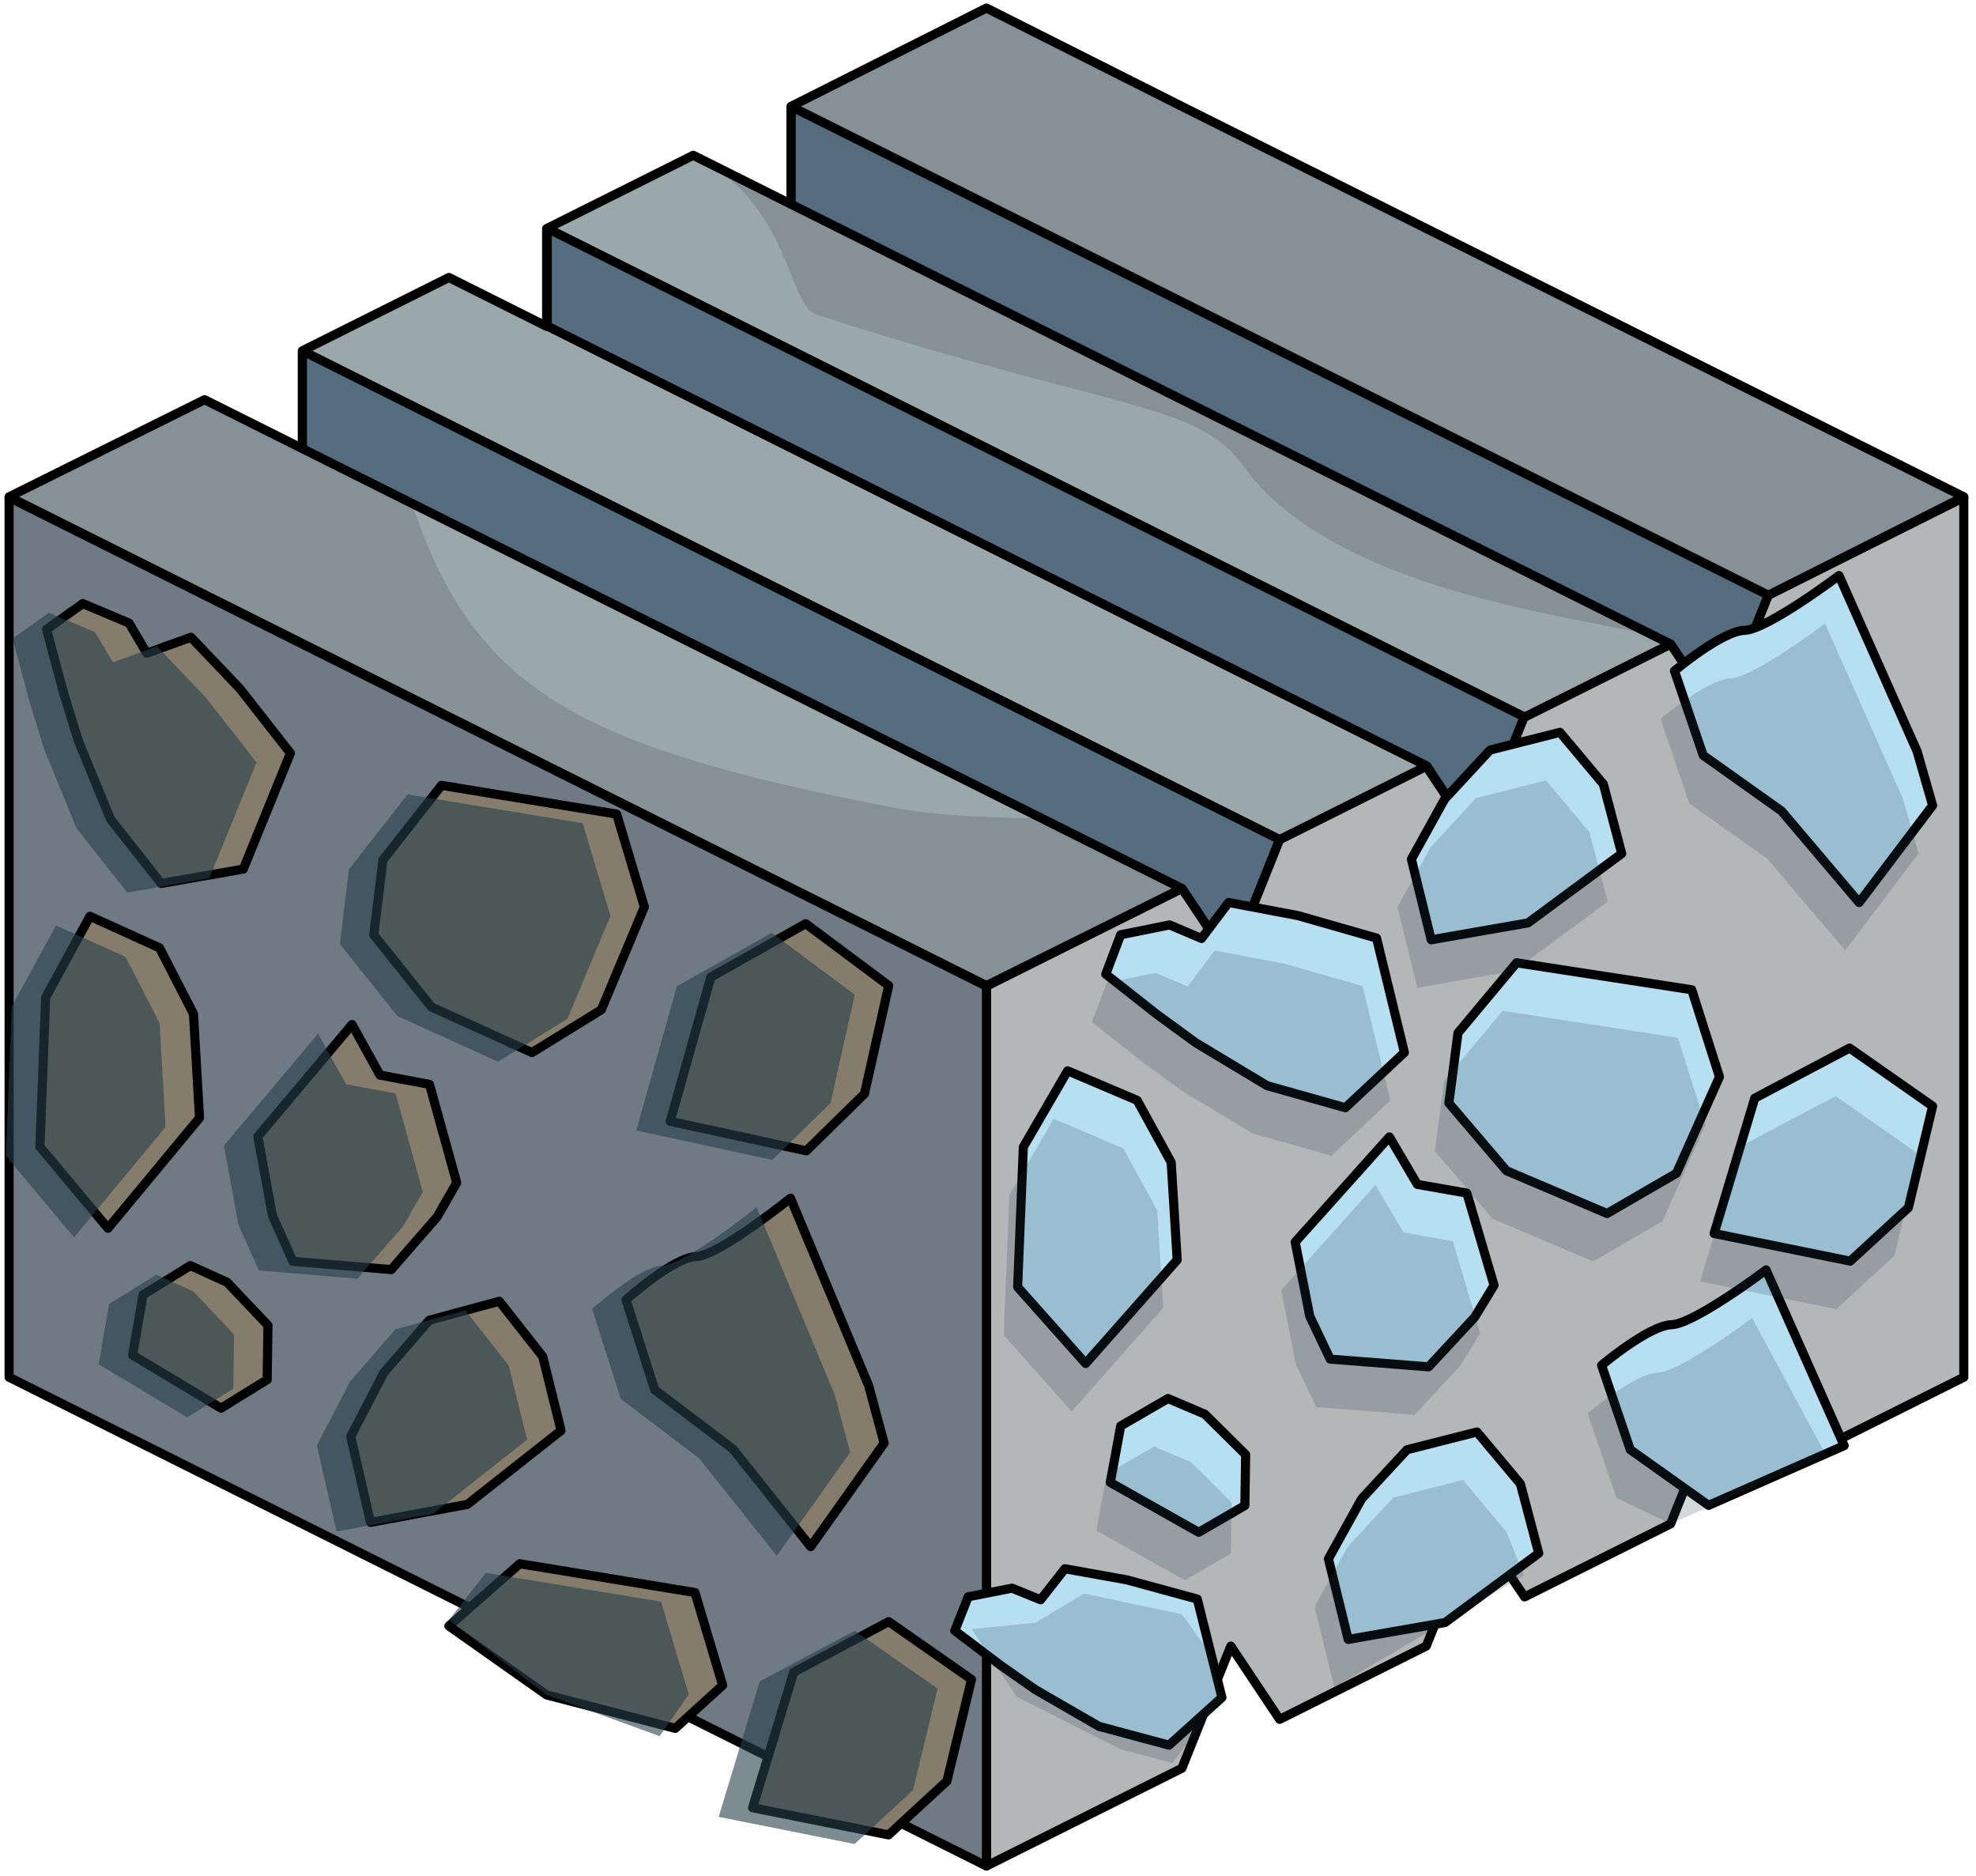 <?xml version="1.0" encoding="UTF-8" standalone="no"?><!DOCTYPE svg PUBLIC "-//W3C//DTD SVG 1.1//EN" "http://www.w3.org/Graphics/SVG/1.1/DTD/svg11.dtd"><svg width="100%" height="100%" viewBox="0 0 217 206" version="1.1" xmlns="http://www.w3.org/2000/svg" xmlns:xlink="http://www.w3.org/1999/xlink" xml:space="preserve" xmlns:serif="http://www.serif.com/" style="fill-rule:evenodd;clip-rule:evenodd;stroke-linecap:round;stroke-linejoin:round;stroke-miterlimit:1.5;"><g id="Stone_Block04"><g><path d="M215.66,54.617l0,96.598l-21.466,10.733l-5.367,-8.05l-5.366,13.416l-16.032,8.016l-5.434,-8.016l-5.367,13.417l-16.1,8.05l-5.366,-8.05l-5.367,13.416l-21.466,10.733l0,-96.598l107.331,-53.665Z" style="fill:#b4b7b8;stroke:#000;stroke-width:1px;"/><path d="M0.998,54.617l107.331,53.665l0,96.598l-107.331,-53.665l0,-96.598" style="fill:#707a84;stroke:#000;stroke-width:1px;"/></g><path d="M215.66,54.549l-75.132,-37.498l-10.733,-5.367l-21.466,-10.801l-21.466,10.801l0,10.733l-10.733,-5.366l-16.1,8.049l0,10.734l-10.733,-5.367l-16.1,8.05l0,10.733l-10.733,-5.367l-21.466,10.666l107.331,53.665l21.466,-10.665l5.367,8.05l5.366,-13.417l16.1,-8.049l5.367,8.049l5.366,-13.416l16.1,-8.05l5.366,8.05l5.367,-13.416l21.466,-10.801Z" style="fill:#9aa7ab;"/><clipPath id="_clip1"><path d="M215.66,54.549l-75.132,-37.498l-10.733,-5.367l-21.466,-10.801l-21.466,10.801l0,10.733l-10.733,-5.366l-16.1,8.049l0,10.734l-10.733,-5.367l-16.1,8.05l0,10.733l-10.733,-5.367l-21.466,10.666l107.331,53.665l21.466,-10.665l5.367,8.05l5.366,-13.417l16.1,-8.049l5.367,8.049l5.366,-13.416l16.1,-8.05l5.366,8.05l5.367,-13.416l21.466,-10.801Z"/></clipPath><g clip-path="url(#_clip1)"><path d="M-11.03,21.659c0,0 25.752,7.572 44.227,16.79c10.717,5.347 10.436,12.284 12.301,17.627c6.806,19.49 17.714,25.849 52.098,32.503c14.621,2.83 34.879,-0.621 42.932,3.536c16.652,8.595 35.774,8.946 35.774,8.946l-153.846,33.017l-67.965,-77.834l34.479,-34.585Z" style="fill:#707a84;fill-opacity:0.5;"/><path d="M183.461,70.649c-1.62,-2.35 -35.596,-3.693 -46.872,-19.429c-5.08,-7.09 -13.536,-5.956 -46.885,-16.649c-3.266,-1.047 -2.827,-12.223 -13.574,-17.588c-26.494,-13.227 -64.207,-12.397 -64.207,-12.397l153.225,-35.789l73.087,90.564l-54.774,11.288Z" style="fill:#707a84;fill-opacity:0.5;"/><path d="M194.194,65.35l-107.331,-53.666l0,10.733l96.598,48.299l5.366,8.05l5.367,-13.416Z" style="fill:#546e80;stroke:#000;stroke-width:1px;"/><path d="M140.528,92.182l-107.331,-53.665l0,10.733l96.598,48.299l5.367,8.05l5.366,-13.417Z" style="fill:#546e80;stroke:#000;stroke-width:1px;"/><path d="M167.429,78.732l-107.331,-53.665l0,10.733l96.598,48.299l5.299,8.083l5.434,-13.45Z" style="fill:#546e80;stroke:#000;stroke-width:1px;"/></g><path d="M215.66,54.549l-75.132,-37.498l-10.733,-5.367l-21.466,-10.801l-21.466,10.801l0,10.733l-10.733,-5.366l-16.1,8.049l0,10.734l-10.733,-5.367l-16.1,8.05l0,10.733l-10.733,-5.367l-21.466,10.666l107.331,53.665l21.466,-10.665l5.367,8.05l5.366,-13.417l16.1,-8.049l5.367,8.049l5.366,-13.416l16.1,-8.05l5.366,8.05l5.367,-13.416l21.466,-10.801Z" style="fill:none;stroke:#000;stroke-width:1px;"/><g><path d="M49.297,178.53l10.733,7.567l14.122,3.672l5.21,-4.732l-3.045,-10.187l-19.234,-3.158l-7.786,6.838Z" style="fill:#857c6c;stroke:#000;stroke-width:1px;"/><path d="M89.026,169.819l8.068,-11.367l-1.706,-6.333l-8.575,-20.565c0,0 -7.897,6.331 -10.383,6.412c-2.485,0.082 -7.683,4.746 -7.683,4.746l3.152,9.879l8.6,6.515l8.527,10.713Z" style="fill:#857c6c;stroke:#000;stroke-width:1px;"/><path d="M40.69,167.152l10.639,-1.979l10.285,-8.106l-2.016,-8.128l-4.769,-6.067l-7.679,2.079l-4.985,5.743l-3.648,7.023l2.173,9.435" style="fill:#857c6c;stroke:#000;stroke-width:1px;"/><path d="M106.689,184.397l-9.093,-6.35l-10.433,5.551l-4.516,14.885l14.93,2.979l6.408,-5.9l2.704,-11.165" style="fill:#857c6c;stroke:#000;stroke-width:1px;"/><path d="M11.857,134.859l-7.471,-8.946l0.629,-16.394l4.861,-8.915l7.639,3.462l3.734,7.252l0.66,11.419l-10.052,12.122" style="fill:#857c6c;stroke:#000;stroke-width:1px;"/><path d="M24.275,154.612l-9.713,-5.827l1.146,-6.621l5.191,-3.206l4.056,1.838l4.471,4.721l-0.085,5.966l-5.066,3.129Z" style="fill:#857c6c;stroke:#000;stroke-width:1px;"/><path d="M48.007,133.606l-5.042,5.788l-10.805,-0.905l-2.238,-5.008l-1.605,-8.692l10.343,-12.302l3.071,5.555l5.435,1.018l2.991,10.793l-2.15,3.753" style="fill:#857c6c;stroke:#000;stroke-width:1px;"/><path d="M17.705,97l9.014,-1.578l5.175,-12.725l-5.559,-7.096l-5.363,-5.631l-4.853,1.743l-1.957,-3.307l-5.07,-2.136l-3.979,2.835l1.911,7.125l1.585,5.13l3.529,8.589l5.567,7.051Z" style="fill:#857c6c;stroke:#000;stroke-width:1px;"/><path d="M58.419,115.567l7.62,-4.706l4.724,-11.29l-3.045,-10.188l-19.234,-3.158l-6.431,8.204l-1.006,8.216l6.329,7.917l11.043,5.005Z" style="fill:#857c6c;stroke:#000;stroke-width:1px;"/><path d="M97.596,108.218l-9.119,-6.802l-10.415,5.867l-4.461,15.835l14.945,3.236l6.388,-6.256l2.662,-11.88" style="fill:#857c6c;stroke:#000;stroke-width:1px;"/><path d="M102.962,185.399l-2.703,11.165l-6.408,5.899l-14.93,-2.979l4.516,-14.884l10.432,-5.551l9.093,6.35Zm-49.606,-12.706l-4.059,5.183l10.733,8.221l12.416,4.526l3.189,-4.584l-3.045,-10.187l-9.927,-1.63l-9.307,-1.529Zm31.943,-1.872l8.069,-11.367l-1.707,-6.333l-8.575,-20.566c0,0 -7.896,6.332 -10.382,6.413c-2.486,0.082 -7.683,4.746 -7.683,4.746l3.152,9.879l8.599,6.515l8.527,10.713Zm-48.335,-2.667l10.639,-1.979l10.285,-8.107l-2.017,-8.128l-4.768,-6.066l-7.68,2.079l-4.984,5.743l-3.648,7.022l2.173,9.436Zm-16.415,-12.541l-9.714,-5.826l1.146,-6.621l5.191,-3.206l4.057,1.838l4.47,4.721l-0.085,5.966l-5.065,3.128Zm23.732,-21.005l-5.042,5.788l-10.806,-0.905l-2.238,-5.008l-1.605,-8.692l10.344,-12.302l3.07,5.554l5.436,1.018l2.99,10.794l-2.149,3.753Zm-36.151,1.253l-7.471,-8.946l0.629,-16.394l4.861,-8.915l7.639,3.462l3.734,7.252l0.661,11.419l-10.053,12.122Zm85.739,-26.641l-2.662,11.88l-6.387,6.256l-14.946,-3.237l4.462,-15.834l10.414,-5.867l9.119,6.802Zm-39.177,7.349l7.62,-4.707l4.724,-11.29l-3.045,-10.187l-19.233,-3.158l-6.432,8.203l-1.006,8.217l6.329,7.917l11.043,5.005Zm-40.714,-18.568l9.014,-1.578l5.175,-12.724l-5.559,-7.096l-5.362,-5.631l-4.853,1.743l-1.958,-3.307l-5.07,-2.136l-3.978,2.835l1.911,7.125l1.585,5.13l3.528,8.589l5.567,7.05Z" style="fill:#273f4b;fill-opacity:0.6;"/></g><g><path d="M128.377,191.612l5.814,-5.233l-2.71,-10.81l-7.714,-2.103l-6.821,-1.226l-2.673,3.407l-3.13,-1.274l-4.817,0.946l-1.472,3.722l5.049,3.818l3.79,2.651l6.987,4.033l7.697,2.069Z" style="fill:#b7dff2;stroke:#000;stroke-width:1px;"/><path d="M187.633,165.28l14.889,-6.555l-8.575,-19.295c0,0 -7.896,5.94 -10.382,6.017c-2.486,0.077 -7.683,4.452 -7.683,4.452l3.152,9.269l8.599,6.112Z" style="fill:#b7dff2;stroke:#000;stroke-width:1px;"/><path d="M148.057,180.003l10.639,-1.857l10.285,-7.605l-2.016,-7.626l-4.769,-5.691l-7.679,1.95l-4.985,5.388l-3.648,6.589l2.173,8.852" style="fill:#b7dff2;stroke:#000;stroke-width:1px;"/><path d="M119.224,149.706l-7.471,-8.393l0.629,-15.381l4.861,-8.365l7.639,3.249l3.734,6.804l0.66,10.713l-10.052,11.373" style="fill:#b7dff2;stroke:#000;stroke-width:1px;"/><path d="M131.642,168.238l-9.713,-5.467l1.146,-6.211l5.191,-3.009l4.056,1.725l4.471,4.43l-0.085,5.596l-5.066,2.936Z" style="fill:#b7dff2;stroke:#000;stroke-width:1px;"/><path d="M161.926,144.643l-5.043,5.43l-10.805,-0.848l-2.238,-4.699l-1.605,-8.155l10.343,-11.541l3.071,5.211l5.435,0.955l2.991,10.126l-2.149,3.521" style="fill:#b7dff2;stroke:#000;stroke-width:1px;"/><path d="M147.745,121.623l6.48,-6.063l-3.057,-12.564l-8.623,-2.464l-7.622,-1.443l-2.977,3.95l-3.5,-1.488l-5.378,1.085l-1.634,4.32l5.651,4.448l4.24,3.091l7.816,4.703l8.604,2.425Z" style="fill:#b7dff2;stroke:#000;stroke-width:1px;"/><path d="M176.483,133.237l7.62,-4.416l4.724,-10.592l-3.045,-9.558l-19.233,-2.963l-6.432,7.697l-1.006,7.708l6.329,7.428l11.043,4.696Z" style="fill:#b7dff2;stroke:#000;stroke-width:1px;"/><path d="M204.168,99.094l8.068,-10.665l-1.706,-5.942l-8.575,-19.294c0,0 -7.897,5.94 -10.383,6.017c-2.486,0.076 -7.683,4.452 -7.683,4.452l3.152,9.269l8.6,6.112l8.527,10.051Z" style="fill:#b7dff2;stroke:#000;stroke-width:1px;"/><path d="M157.17,103.185l10.64,-1.857l10.284,-7.605l-2.016,-7.626l-4.769,-5.692l-7.679,1.95l-4.985,5.389l-3.648,6.588l2.173,8.853" style="fill:#b7dff2;stroke:#000;stroke-width:1px;"/><path d="M212.236,121.453l-9.119,-6.382l-10.414,5.505l-4.461,14.856l14.945,3.036l6.387,-5.869l2.662,-11.146" style="fill:#b7dff2;stroke:#000;stroke-width:1px;"/><path d="M128.741,193.574l5.45,-6.991c-1.197,-4.704 -1.018,-3.262 -1.122,-4.806l-3.274,-4.534l-10.733,-2.277l-5.366,3.205l-7.007,0.696l4.972,7.444l11.504,5.785l5.576,1.478Zm17.784,-8.3l20.836,-12.292l-1.929,-4.796l-4.768,-5.691l-7.68,1.95l-4.984,5.388l-3.648,6.589l2.173,8.852Zm30.976,-20.835l5.96,2.875l17.041,-7.579l-8.087,-15.034c0,0 -7.897,5.94 -10.383,6.017c-2.486,0.076 -7.683,4.452 -7.683,4.452l3.152,9.269Zm-47.391,9.07l-9.714,-5.467l1.146,-6.211l5.191,-3.009l4.057,1.725l4.47,4.43l-0.085,5.596l-5.065,2.936Zm30.283,-23.595l-5.042,5.43l-10.806,-0.848l-2.238,-4.699l-1.605,-8.155l10.344,-11.541l3.07,5.211l5.436,0.955l2.991,10.126l-2.15,3.521Zm-42.702,5.063l-7.471,-8.393l0.629,-15.381l4.861,-8.365l7.639,3.249l3.734,6.804l0.661,10.713l-10.053,11.373Zm93.013,-28.253l-2.663,11.146l-6.387,5.869l-14.945,-3.036l4.461,-14.856l10.414,-5.505l9.12,6.382Zm-35.753,11.784l7.62,-4.416l4.724,-10.592l-3.045,-9.558l-19.234,-2.963l-6.431,7.697l-1.006,7.708l6.329,7.428l11.043,4.696Zm-28.739,-11.614l6.48,-6.063l-3.056,-12.564l-8.623,-2.464l-7.623,-1.443l-2.976,3.95l-3.5,-1.488l-5.379,1.085l-1.634,4.32l5.651,4.448l4.24,3.091l7.817,4.703l8.603,2.425Zm9.426,-18.438l10.639,-1.857l10.285,-7.606l-2.017,-7.625l-4.768,-5.692l-7.679,1.95l-4.985,5.389l-3.648,6.588l2.173,8.853Zm46.997,-4.091l8.069,-10.665l-1.707,-5.942l-8.575,-19.294c0,0 -7.896,5.94 -10.382,6.016c-2.486,0.077 -7.683,4.453 -7.683,4.453l3.152,9.269l8.599,6.112l8.527,10.051Z" style="fill:#273f4b;fill-opacity:0.2;"/></g></g></svg>
